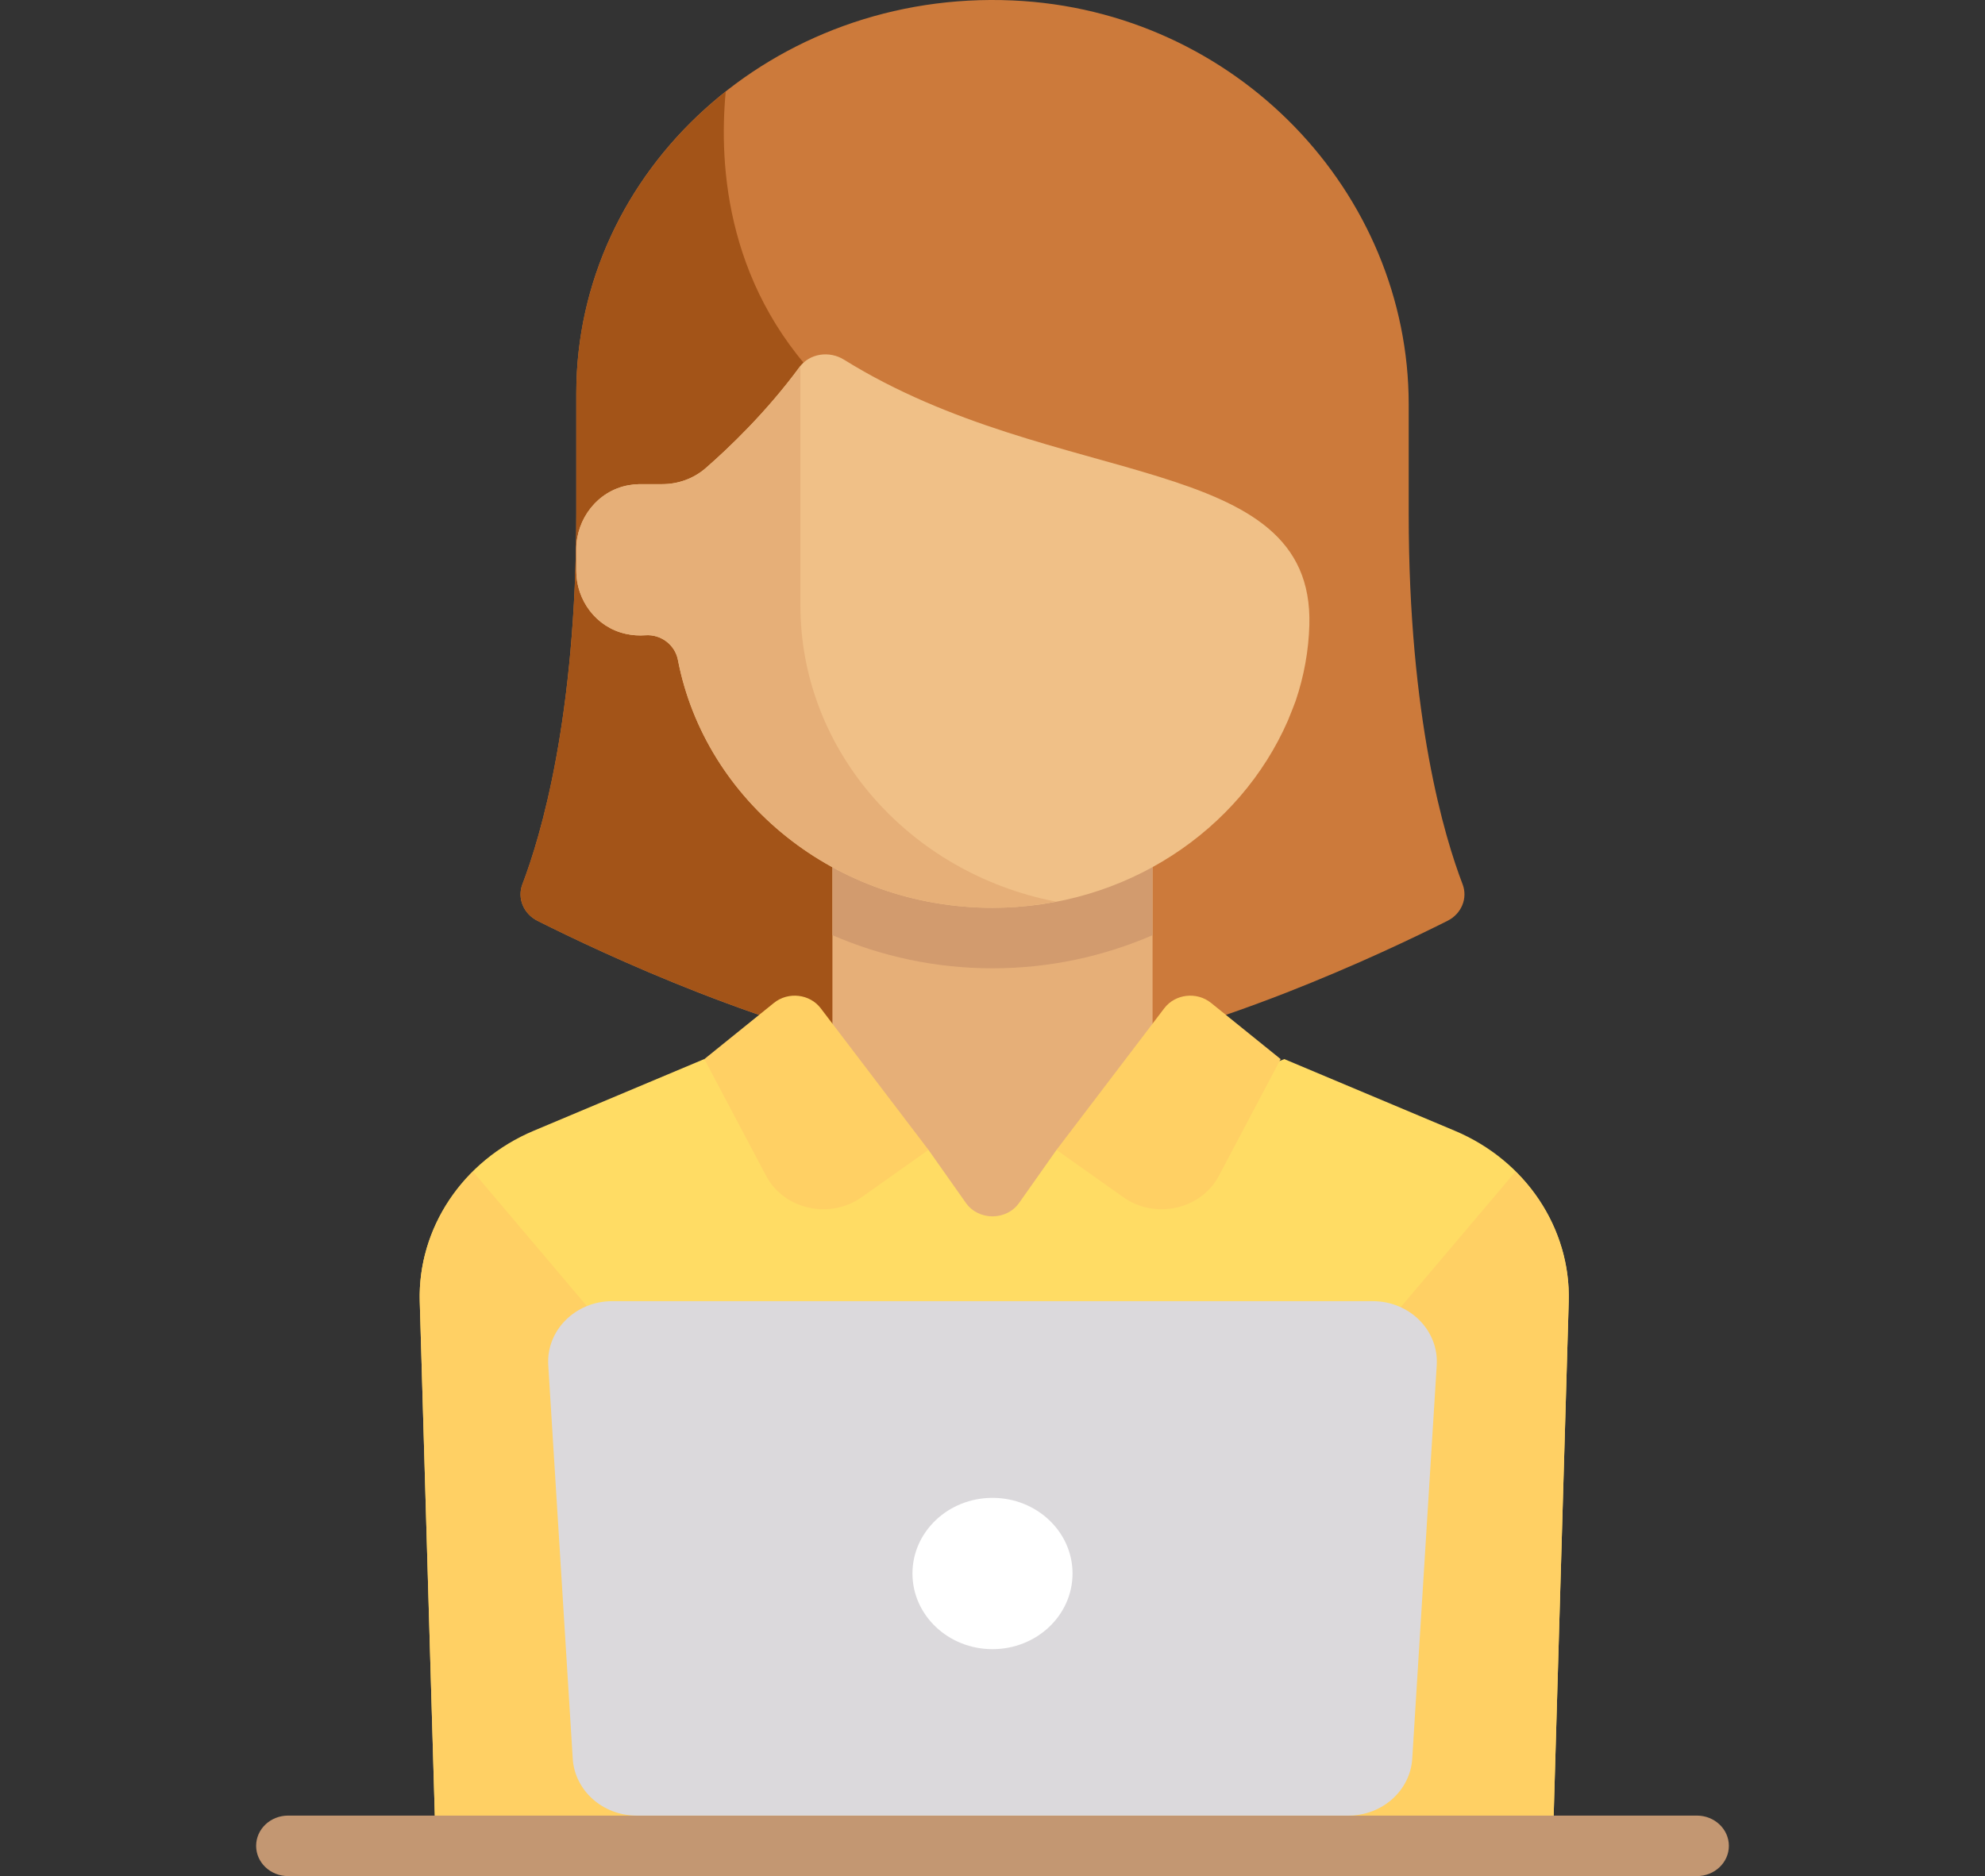 <svg width="274" height="259" viewBox="0 0 274 259" fill="none" xmlns="http://www.w3.org/2000/svg">
<rect x="0" y="0" width="274" height="259" fill="#333333" stroke="none"/>
<g clip-path="url(#clip0_528_0)">
<path d="M194.451 71.015V55.84C194.451 26.598 170.678 1.437 139.777 0.061C106.785 -1.407 79.548 23.443 79.548 54.306V71.015C79.548 99.128 74.606 115.563 72.112 122.065C71.369 124.003 72.26 126.148 74.186 127.117C82.992 131.545 106.986 142.873 128.161 146.209H145.838C167.013 142.873 191.007 131.544 199.814 127.117C201.739 126.148 202.63 124.003 201.887 122.065C199.393 115.563 194.451 99.128 194.451 71.015Z" fill="#CC7A3B"/>
<path d="M79.548 54.306V71.016C79.548 99.128 74.606 115.562 72.113 122.064C71.367 124.008 72.278 126.157 74.209 127.127C82.425 131.254 103.764 141.333 123.741 145.396V62.661L114.902 54.306C100.201 40.41 99.206 22.859 100.178 12.638C87.575 22.6 79.548 37.562 79.548 54.306Z" fill="#A35418"/>
<path d="M159.096 116.969H114.903V171.278H159.096V116.969Z" fill="#E6AF78"/>
<path d="M200.806 156.1L177.278 146.209L145.838 158.742L140.677 166.06C138.927 168.54 135.072 168.54 133.322 166.06L128.161 158.742L97.202 146.209L73.674 156.1C63.858 160.226 57.645 169.544 57.943 179.695L60.264 258.999H214.216L216.538 179.695C216.835 169.543 210.623 160.226 200.806 156.1Z" fill="#FFDC64"/>
<path d="M87.503 187.983L65.301 161.751C60.521 166.495 57.743 172.886 57.943 179.695L60.265 258.999H87.503V187.983Z" fill="#FFD064"/>
<path d="M186.977 187.983L209.179 161.751C213.959 166.495 216.737 172.886 216.538 179.695L214.216 258.999H186.977V187.983Z" fill="#FFD064"/>
<path d="M114.903 129.101C121.665 132.036 129.154 133.677 136.999 133.677C144.845 133.677 152.335 132.037 159.096 129.101V116.967H114.903V129.101Z" fill="#D29B6E"/>
<path d="M178.858 96.721C179.998 93.342 180.64 89.812 180.737 86.267C181.389 62.224 145.767 67.854 116.502 49.653C114.463 48.385 111.745 48.789 110.352 50.683C105.728 56.972 100.494 61.944 97.407 64.628C95.769 66.053 93.643 66.838 91.416 66.838H88.236C88.233 66.838 88.232 66.839 88.229 66.839C87.744 66.848 87.248 66.896 86.743 66.989C82.442 67.776 79.547 71.666 79.547 75.807V78.829C79.547 82.825 82.254 86.595 86.371 87.503C87.298 87.707 88.2 87.765 89.063 87.7C91.261 87.534 93.179 89.045 93.575 91.095C97.332 110.559 115.322 125.322 136.999 125.322C155.421 125.322 171.145 114.642 177.768 99.493C178.088 98.756 178.795 96.901 178.858 96.721Z" fill="#F0C087"/>
<path d="M110.483 83.547V50.529C105.825 56.89 100.52 61.922 97.408 64.628C95.769 66.053 93.643 66.838 91.416 66.838H88.237C88.234 66.838 88.232 66.84 88.23 66.84C87.745 66.848 87.25 66.896 86.747 66.988C82.446 67.774 79.547 71.66 79.547 75.801V78.828C79.547 82.824 82.254 86.594 86.371 87.502C87.297 87.707 88.2 87.765 89.063 87.7C91.261 87.534 93.179 89.045 93.575 91.095C97.332 110.559 115.322 125.322 136.999 125.322C140.004 125.322 142.927 125.012 145.762 124.472C125.628 120.573 110.483 103.732 110.483 83.547Z" fill="#E6AF78"/>
<path d="M234.225 258.999H39.774C37.331 258.999 35.355 257.129 35.355 254.822C35.355 252.515 37.331 250.645 39.774 250.645H234.226C236.669 250.645 238.645 252.515 238.645 254.822C238.645 257.129 236.668 258.999 234.225 258.999Z" fill="#C39772"/>
<path d="M105.747 162.32L97.225 146.209L106.83 138.454C108.796 136.866 111.779 137.207 113.288 139.192L128.161 158.742L118.956 165.267C114.544 168.394 108.213 166.982 105.747 162.32Z" fill="#FFD064"/>
<path d="M168.252 162.32L176.774 146.209L167.169 138.454C165.203 136.866 162.22 137.207 160.711 139.192L145.838 158.742L155.043 165.267C159.455 168.394 165.786 166.982 168.252 162.32Z" fill="#FFD064"/>
<path d="M186.117 250.645H87.882C83.202 250.645 79.333 247.197 79.058 242.781L75.679 188.474C75.38 183.675 79.417 179.629 84.502 179.629H189.496C194.582 179.629 198.618 183.675 198.32 188.474L194.94 242.781C194.666 247.196 190.797 250.645 186.117 250.645Z" fill="#DBD9DC"/>
<path d="M136.999 227.669C143.101 227.669 148.048 222.993 148.048 217.225C148.048 211.458 143.101 206.782 136.999 206.782C130.898 206.782 125.951 211.458 125.951 217.225C125.951 222.993 130.898 227.669 136.999 227.669Z" fill="white"/>
</g>
<defs>
<clipPath id="clip0_528_0">
<rect width="274" height="259" fill="white"/>
</clipPath>
</defs>
</svg>

